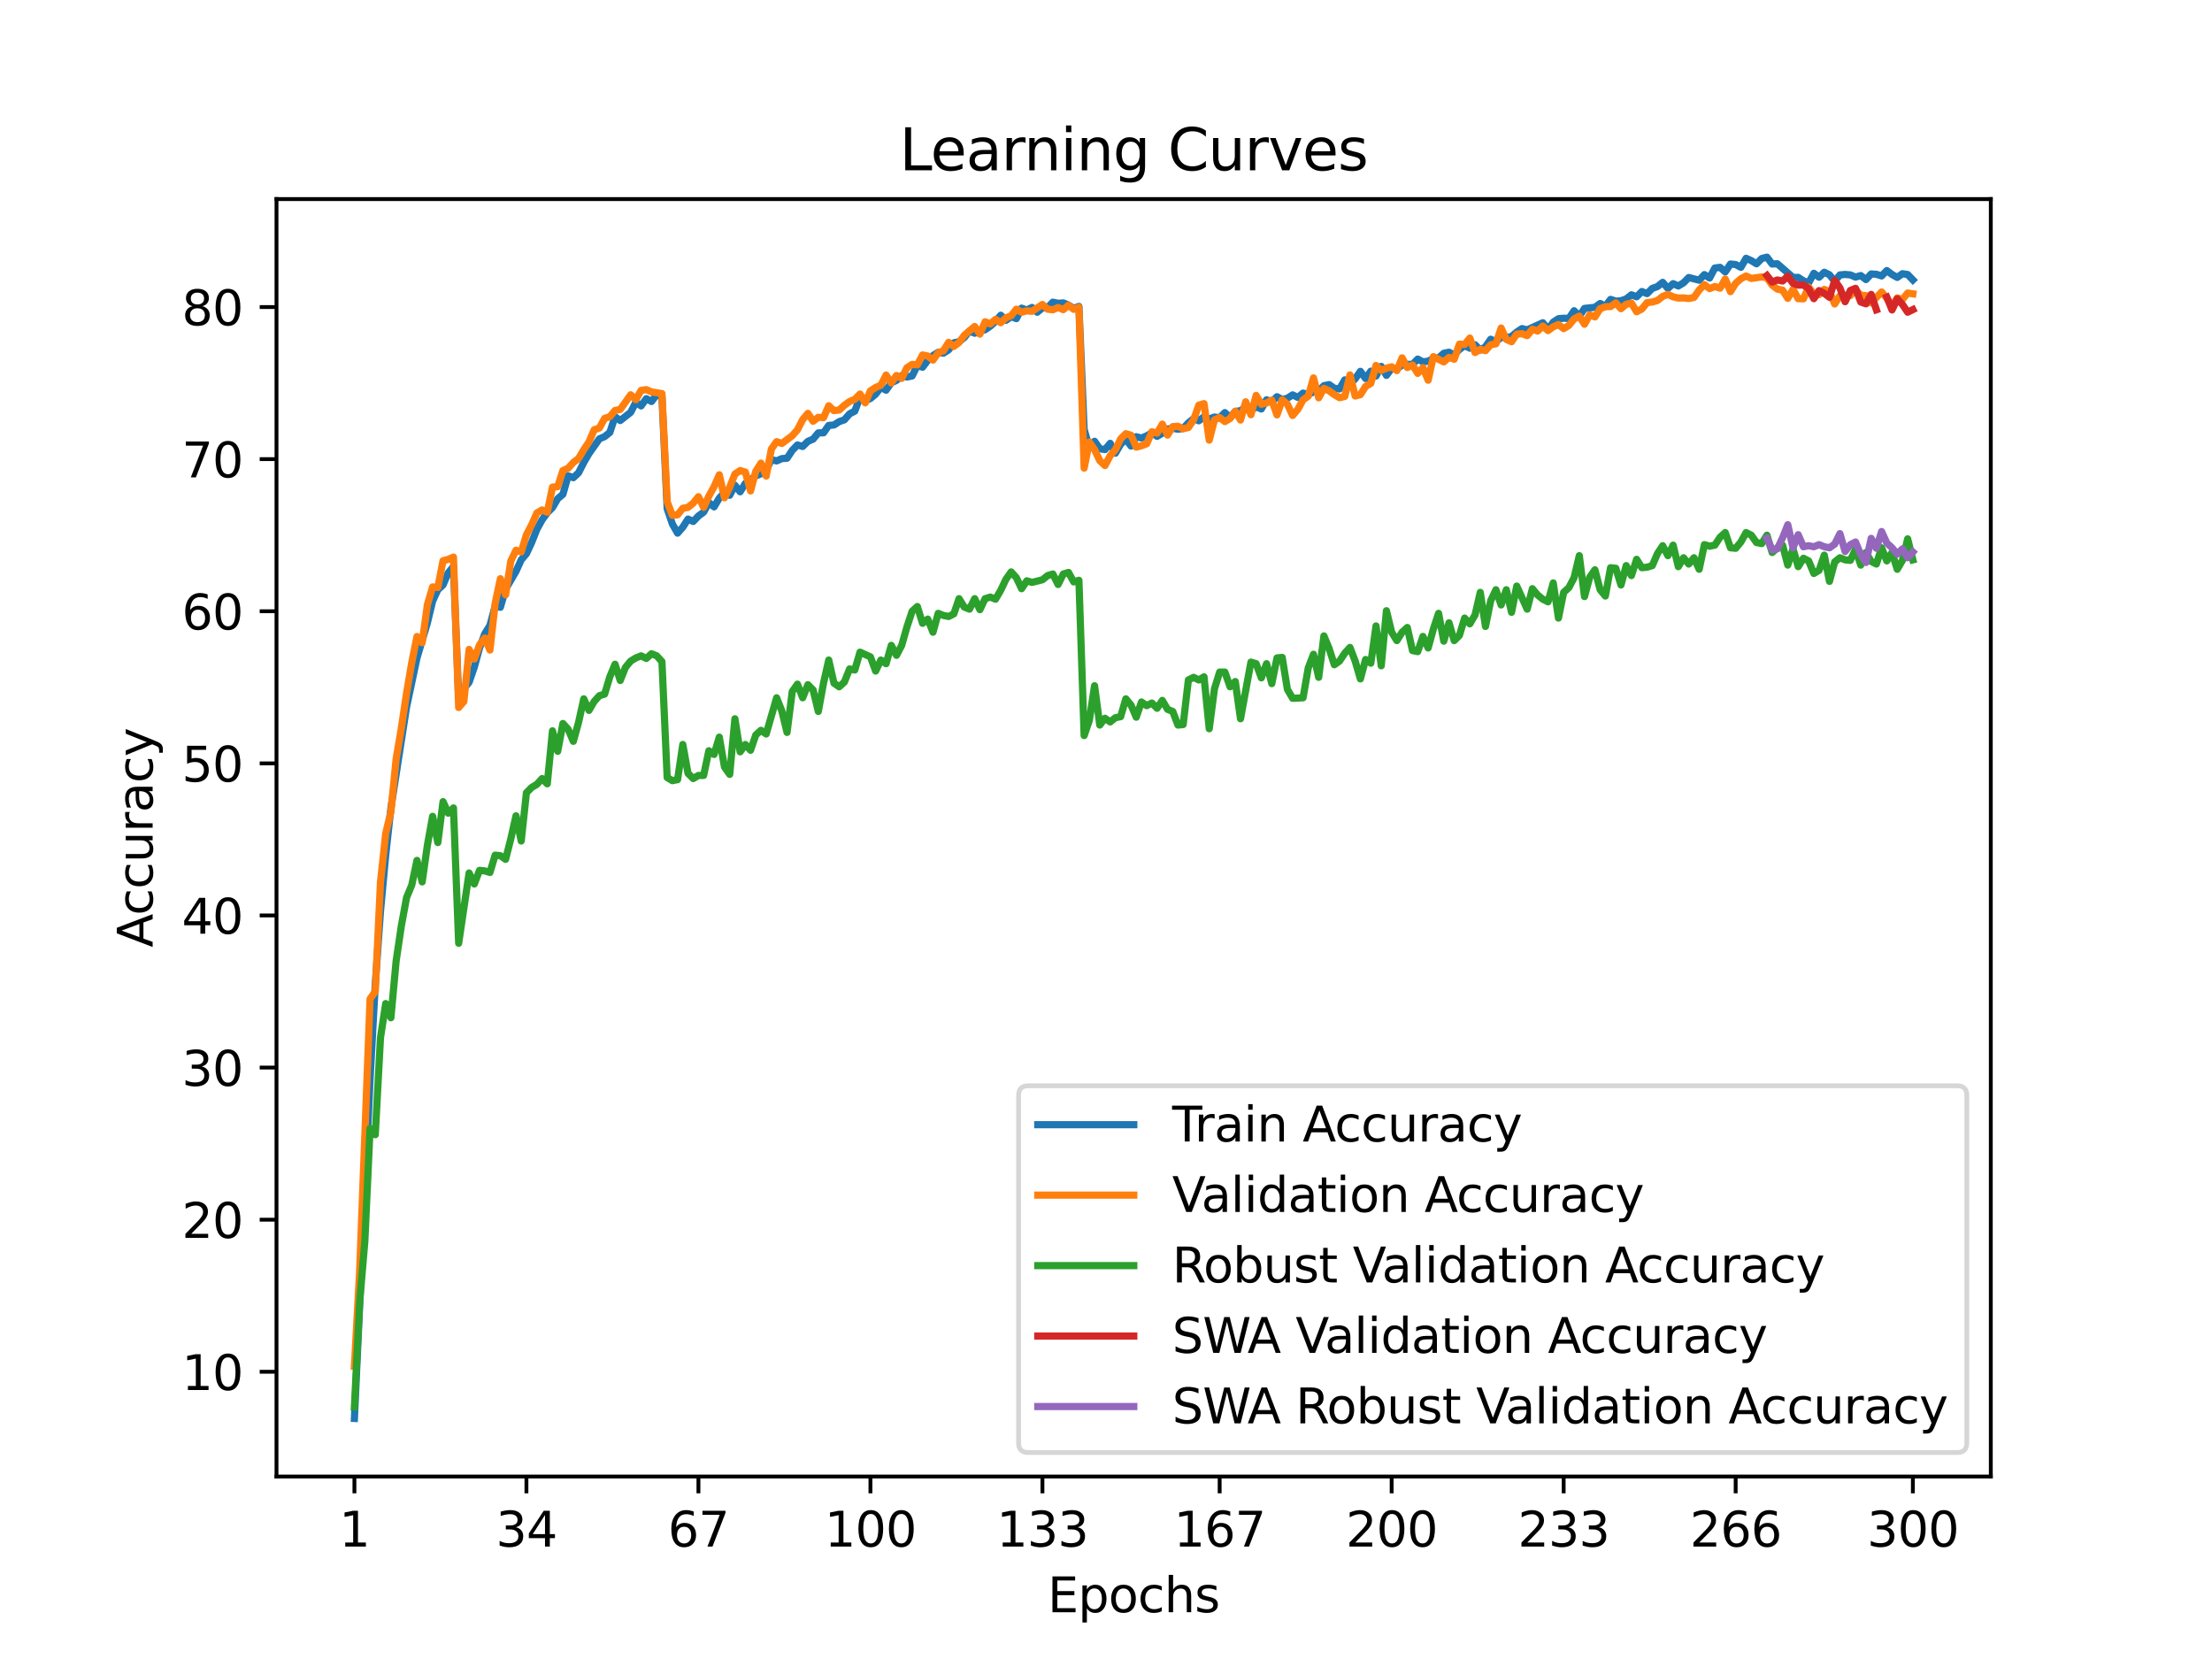 <?xml version="1.0" encoding="utf-8" standalone="no"?>
<!DOCTYPE svg PUBLIC "-//W3C//DTD SVG 1.1//EN"
  "http://www.w3.org/Graphics/SVG/1.1/DTD/svg11.dtd">
<svg xmlns:xlink="http://www.w3.org/1999/xlink" width="460.8pt" height="345.6pt" viewBox="0 0 460.8 345.6" xmlns="http://www.w3.org/2000/svg" version="1.1">
 <defs>
  <style type="text/css">*{stroke-linejoin: round; stroke-linecap: butt}</style>
 </defs>
 <g id="figure_1">
  <g id="patch_1">
   <path d="M 0 345.6 
L 460.8 345.6 
L 460.8 0 
L 0 0 
z
" style="fill: #ffffff"/>
  </g>
  <g id="axes_1">
   <g id="patch_2">
    <path d="M 57.6 307.584 
L 414.72 307.584 
L 414.72 41.472 
L 57.6 41.472 
z
" style="fill: #ffffff"/>
   </g>
   <g id="matplotlib.axis_1">
    <g id="xtick_1">
     <g id="line2d_1">
      <defs>
       <path id="m96195d4d89" d="M 0 0 
L 0 3.5 
" style="stroke: #000000; stroke-width: 0.8"/>
      </defs>
      <g>
       <use xlink:href="#m96195d4d89" x="73.833" y="307.584" style="stroke: #000000; stroke-width: 0.8"/>
      </g>
     </g>
     <g id="text_1">
      <!-- 1 -->
      <g transform="translate(70.651 322.182) scale(0.1 -0.1)">
       <defs>
        <path id="DejaVuSans-31" d="M 794 531 
L 1825 531 
L 1825 4091 
L 703 3866 
L 703 4441 
L 1819 4666 
L 2450 4666 
L 2450 531 
L 3481 531 
L 3481 0 
L 794 0 
L 794 531 
z
" transform="scale(0.016)"/>
       </defs>
       <use xlink:href="#DejaVuSans-31"/>
      </g>
     </g>
    </g>
    <g id="xtick_2">
     <g id="line2d_2">
      <g>
       <use xlink:href="#m96195d4d89" x="109.664" y="307.584" style="stroke: #000000; stroke-width: 0.8"/>
      </g>
     </g>
     <g id="text_2">
      <!-- 34 -->
      <g transform="translate(103.302 322.182) scale(0.1 -0.1)">
       <defs>
        <path id="DejaVuSans-33" d="M 2597 2516 
Q 3050 2419 3304 2112 
Q 3559 1806 3559 1356 
Q 3559 666 3084 287 
Q 2609 -91 1734 -91 
Q 1441 -91 1130 -33 
Q 819 25 488 141 
L 488 750 
Q 750 597 1062 519 
Q 1375 441 1716 441 
Q 2309 441 2620 675 
Q 2931 909 2931 1356 
Q 2931 1769 2642 2001 
Q 2353 2234 1838 2234 
L 1294 2234 
L 1294 2753 
L 1863 2753 
Q 2328 2753 2575 2939 
Q 2822 3125 2822 3475 
Q 2822 3834 2567 4026 
Q 2313 4219 1838 4219 
Q 1578 4219 1281 4162 
Q 984 4106 628 3988 
L 628 4550 
Q 988 4650 1302 4700 
Q 1616 4750 1894 4750 
Q 2613 4750 3031 4423 
Q 3450 4097 3450 3541 
Q 3450 3153 3228 2886 
Q 3006 2619 2597 2516 
z
" transform="scale(0.016)"/>
        <path id="DejaVuSans-34" d="M 2419 4116 
L 825 1625 
L 2419 1625 
L 2419 4116 
z
M 2253 4666 
L 3047 4666 
L 3047 1625 
L 3713 1625 
L 3713 1100 
L 3047 1100 
L 3047 0 
L 2419 0 
L 2419 1100 
L 313 1100 
L 313 1709 
L 2253 4666 
z
" transform="scale(0.016)"/>
       </defs>
       <use xlink:href="#DejaVuSans-33"/>
       <use xlink:href="#DejaVuSans-34" x="63.623"/>
      </g>
     </g>
    </g>
    <g id="xtick_3">
     <g id="line2d_3">
      <g>
       <use xlink:href="#m96195d4d89" x="145.496" y="307.584" style="stroke: #000000; stroke-width: 0.8"/>
      </g>
     </g>
     <g id="text_3">
      <!-- 67 -->
      <g transform="translate(139.133 322.182) scale(0.1 -0.1)">
       <defs>
        <path id="DejaVuSans-36" d="M 2113 2584 
Q 1688 2584 1439 2293 
Q 1191 2003 1191 1497 
Q 1191 994 1439 701 
Q 1688 409 2113 409 
Q 2538 409 2786 701 
Q 3034 994 3034 1497 
Q 3034 2003 2786 2293 
Q 2538 2584 2113 2584 
z
M 3366 4563 
L 3366 3988 
Q 3128 4100 2886 4159 
Q 2644 4219 2406 4219 
Q 1781 4219 1451 3797 
Q 1122 3375 1075 2522 
Q 1259 2794 1537 2939 
Q 1816 3084 2150 3084 
Q 2853 3084 3261 2657 
Q 3669 2231 3669 1497 
Q 3669 778 3244 343 
Q 2819 -91 2113 -91 
Q 1303 -91 875 529 
Q 447 1150 447 2328 
Q 447 3434 972 4092 
Q 1497 4750 2381 4750 
Q 2619 4750 2861 4703 
Q 3103 4656 3366 4563 
z
" transform="scale(0.016)"/>
        <path id="DejaVuSans-37" d="M 525 4666 
L 3525 4666 
L 3525 4397 
L 1831 0 
L 1172 0 
L 2766 4134 
L 525 4134 
L 525 4666 
z
" transform="scale(0.016)"/>
       </defs>
       <use xlink:href="#DejaVuSans-36"/>
       <use xlink:href="#DejaVuSans-37" x="63.623"/>
      </g>
     </g>
    </g>
    <g id="xtick_4">
     <g id="line2d_4">
      <g>
       <use xlink:href="#m96195d4d89" x="181.327" y="307.584" style="stroke: #000000; stroke-width: 0.8"/>
      </g>
     </g>
     <g id="text_4">
      <!-- 100 -->
      <g transform="translate(171.783 322.182) scale(0.1 -0.1)">
       <defs>
        <path id="DejaVuSans-30" d="M 2034 4250 
Q 1547 4250 1301 3770 
Q 1056 3291 1056 2328 
Q 1056 1369 1301 889 
Q 1547 409 2034 409 
Q 2525 409 2770 889 
Q 3016 1369 3016 2328 
Q 3016 3291 2770 3770 
Q 2525 4250 2034 4250 
z
M 2034 4750 
Q 2819 4750 3233 4129 
Q 3647 3509 3647 2328 
Q 3647 1150 3233 529 
Q 2819 -91 2034 -91 
Q 1250 -91 836 529 
Q 422 1150 422 2328 
Q 422 3509 836 4129 
Q 1250 4750 2034 4750 
z
" transform="scale(0.016)"/>
       </defs>
       <use xlink:href="#DejaVuSans-31"/>
       <use xlink:href="#DejaVuSans-30" x="63.623"/>
       <use xlink:href="#DejaVuSans-30" x="127.246"/>
      </g>
     </g>
    </g>
    <g id="xtick_5">
     <g id="line2d_5">
      <g>
       <use xlink:href="#m96195d4d89" x="217.158" y="307.584" style="stroke: #000000; stroke-width: 0.8"/>
      </g>
     </g>
     <g id="text_5">
      <!-- 133 -->
      <g transform="translate(207.615 322.182) scale(0.1 -0.1)">
       <use xlink:href="#DejaVuSans-31"/>
       <use xlink:href="#DejaVuSans-33" x="63.623"/>
       <use xlink:href="#DejaVuSans-33" x="127.246"/>
      </g>
     </g>
    </g>
    <g id="xtick_6">
     <g id="line2d_6">
      <g>
       <use xlink:href="#m96195d4d89" x="254.076" y="307.584" style="stroke: #000000; stroke-width: 0.8"/>
      </g>
     </g>
     <g id="text_6">
      <!-- 167 -->
      <g transform="translate(244.532 322.182) scale(0.1 -0.1)">
       <use xlink:href="#DejaVuSans-31"/>
       <use xlink:href="#DejaVuSans-36" x="63.623"/>
       <use xlink:href="#DejaVuSans-37" x="127.246"/>
      </g>
     </g>
    </g>
    <g id="xtick_7">
     <g id="line2d_7">
      <g>
       <use xlink:href="#m96195d4d89" x="289.907" y="307.584" style="stroke: #000000; stroke-width: 0.8"/>
      </g>
     </g>
     <g id="text_7">
      <!-- 200 -->
      <g transform="translate(280.363 322.182) scale(0.1 -0.1)">
       <defs>
        <path id="DejaVuSans-32" d="M 1228 531 
L 3431 531 
L 3431 0 
L 469 0 
L 469 531 
Q 828 903 1448 1529 
Q 2069 2156 2228 2338 
Q 2531 2678 2651 2914 
Q 2772 3150 2772 3378 
Q 2772 3750 2511 3984 
Q 2250 4219 1831 4219 
Q 1534 4219 1204 4116 
Q 875 4013 500 3803 
L 500 4441 
Q 881 4594 1212 4672 
Q 1544 4750 1819 4750 
Q 2544 4750 2975 4387 
Q 3406 4025 3406 3419 
Q 3406 3131 3298 2873 
Q 3191 2616 2906 2266 
Q 2828 2175 2409 1742 
Q 1991 1309 1228 531 
z
" transform="scale(0.016)"/>
       </defs>
       <use xlink:href="#DejaVuSans-32"/>
       <use xlink:href="#DejaVuSans-30" x="63.623"/>
       <use xlink:href="#DejaVuSans-30" x="127.246"/>
      </g>
     </g>
    </g>
    <g id="xtick_8">
     <g id="line2d_8">
      <g>
       <use xlink:href="#m96195d4d89" x="325.739" y="307.584" style="stroke: #000000; stroke-width: 0.8"/>
      </g>
     </g>
     <g id="text_8">
      <!-- 233 -->
      <g transform="translate(316.195 322.182) scale(0.1 -0.1)">
       <use xlink:href="#DejaVuSans-32"/>
       <use xlink:href="#DejaVuSans-33" x="63.623"/>
       <use xlink:href="#DejaVuSans-33" x="127.246"/>
      </g>
     </g>
    </g>
    <g id="xtick_9">
     <g id="line2d_9">
      <g>
       <use xlink:href="#m96195d4d89" x="361.57" y="307.584" style="stroke: #000000; stroke-width: 0.8"/>
      </g>
     </g>
     <g id="text_9">
      <!-- 266 -->
      <g transform="translate(352.026 322.182) scale(0.1 -0.1)">
       <use xlink:href="#DejaVuSans-32"/>
       <use xlink:href="#DejaVuSans-36" x="63.623"/>
       <use xlink:href="#DejaVuSans-36" x="127.246"/>
      </g>
     </g>
    </g>
    <g id="xtick_10">
     <g id="line2d_10">
      <g>
       <use xlink:href="#m96195d4d89" x="398.487" y="307.584" style="stroke: #000000; stroke-width: 0.8"/>
      </g>
     </g>
     <g id="text_10">
      <!-- 300 -->
      <g transform="translate(388.944 322.182) scale(0.1 -0.1)">
       <use xlink:href="#DejaVuSans-33"/>
       <use xlink:href="#DejaVuSans-30" x="63.623"/>
       <use xlink:href="#DejaVuSans-30" x="127.246"/>
      </g>
     </g>
    </g>
    <g id="text_11">
     <!-- Epochs -->
     <g transform="translate(218.244 335.861) scale(0.1 -0.1)">
      <defs>
       <path id="DejaVuSans-45" d="M 628 4666 
L 3578 4666 
L 3578 4134 
L 1259 4134 
L 1259 2753 
L 3481 2753 
L 3481 2222 
L 1259 2222 
L 1259 531 
L 3634 531 
L 3634 0 
L 628 0 
L 628 4666 
z
" transform="scale(0.016)"/>
       <path id="DejaVuSans-70" d="M 1159 525 
L 1159 -1331 
L 581 -1331 
L 581 3500 
L 1159 3500 
L 1159 2969 
Q 1341 3281 1617 3432 
Q 1894 3584 2278 3584 
Q 2916 3584 3314 3078 
Q 3713 2572 3713 1747 
Q 3713 922 3314 415 
Q 2916 -91 2278 -91 
Q 1894 -91 1617 61 
Q 1341 213 1159 525 
z
M 3116 1747 
Q 3116 2381 2855 2742 
Q 2594 3103 2138 3103 
Q 1681 3103 1420 2742 
Q 1159 2381 1159 1747 
Q 1159 1113 1420 752 
Q 1681 391 2138 391 
Q 2594 391 2855 752 
Q 3116 1113 3116 1747 
z
" transform="scale(0.016)"/>
       <path id="DejaVuSans-6f" d="M 1959 3097 
Q 1497 3097 1228 2736 
Q 959 2375 959 1747 
Q 959 1119 1226 758 
Q 1494 397 1959 397 
Q 2419 397 2687 759 
Q 2956 1122 2956 1747 
Q 2956 2369 2687 2733 
Q 2419 3097 1959 3097 
z
M 1959 3584 
Q 2709 3584 3137 3096 
Q 3566 2609 3566 1747 
Q 3566 888 3137 398 
Q 2709 -91 1959 -91 
Q 1206 -91 779 398 
Q 353 888 353 1747 
Q 353 2609 779 3096 
Q 1206 3584 1959 3584 
z
" transform="scale(0.016)"/>
       <path id="DejaVuSans-63" d="M 3122 3366 
L 3122 2828 
Q 2878 2963 2633 3030 
Q 2388 3097 2138 3097 
Q 1578 3097 1268 2742 
Q 959 2388 959 1747 
Q 959 1106 1268 751 
Q 1578 397 2138 397 
Q 2388 397 2633 464 
Q 2878 531 3122 666 
L 3122 134 
Q 2881 22 2623 -34 
Q 2366 -91 2075 -91 
Q 1284 -91 818 406 
Q 353 903 353 1747 
Q 353 2603 823 3093 
Q 1294 3584 2113 3584 
Q 2378 3584 2631 3529 
Q 2884 3475 3122 3366 
z
" transform="scale(0.016)"/>
       <path id="DejaVuSans-68" d="M 3513 2113 
L 3513 0 
L 2938 0 
L 2938 2094 
Q 2938 2591 2744 2837 
Q 2550 3084 2163 3084 
Q 1697 3084 1428 2787 
Q 1159 2491 1159 1978 
L 1159 0 
L 581 0 
L 581 4863 
L 1159 4863 
L 1159 2956 
Q 1366 3272 1645 3428 
Q 1925 3584 2291 3584 
Q 2894 3584 3203 3211 
Q 3513 2838 3513 2113 
z
" transform="scale(0.016)"/>
       <path id="DejaVuSans-73" d="M 2834 3397 
L 2834 2853 
Q 2591 2978 2328 3040 
Q 2066 3103 1784 3103 
Q 1356 3103 1142 2972 
Q 928 2841 928 2578 
Q 928 2378 1081 2264 
Q 1234 2150 1697 2047 
L 1894 2003 
Q 2506 1872 2764 1633 
Q 3022 1394 3022 966 
Q 3022 478 2636 193 
Q 2250 -91 1575 -91 
Q 1294 -91 989 -36 
Q 684 19 347 128 
L 347 722 
Q 666 556 975 473 
Q 1284 391 1588 391 
Q 1994 391 2212 530 
Q 2431 669 2431 922 
Q 2431 1156 2273 1281 
Q 2116 1406 1581 1522 
L 1381 1569 
Q 847 1681 609 1914 
Q 372 2147 372 2553 
Q 372 3047 722 3315 
Q 1072 3584 1716 3584 
Q 2034 3584 2315 3537 
Q 2597 3491 2834 3397 
z
" transform="scale(0.016)"/>
      </defs>
      <use xlink:href="#DejaVuSans-45"/>
      <use xlink:href="#DejaVuSans-70" x="63.184"/>
      <use xlink:href="#DejaVuSans-6f" x="126.66"/>
      <use xlink:href="#DejaVuSans-63" x="187.842"/>
      <use xlink:href="#DejaVuSans-68" x="242.822"/>
      <use xlink:href="#DejaVuSans-73" x="306.201"/>
     </g>
    </g>
   </g>
   <g id="matplotlib.axis_2">
    <g id="ytick_1">
     <g id="line2d_11">
      <defs>
       <path id="mc67cdd3fec" d="M 0 0 
L -3.5 0 
" style="stroke: #000000; stroke-width: 0.8"/>
      </defs>
      <g>
       <use xlink:href="#mc67cdd3fec" x="57.6" y="285.768" style="stroke: #000000; stroke-width: 0.8"/>
      </g>
     </g>
     <g id="text_12">
      <!-- 10 -->
      <g transform="translate(37.875 289.567) scale(0.1 -0.1)">
       <use xlink:href="#DejaVuSans-31"/>
       <use xlink:href="#DejaVuSans-30" x="63.623"/>
      </g>
     </g>
    </g>
    <g id="ytick_2">
     <g id="line2d_12">
      <g>
       <use xlink:href="#mc67cdd3fec" x="57.6" y="254.081" style="stroke: #000000; stroke-width: 0.8"/>
      </g>
     </g>
     <g id="text_13">
      <!-- 20 -->
      <g transform="translate(37.875 257.881) scale(0.1 -0.1)">
       <use xlink:href="#DejaVuSans-32"/>
       <use xlink:href="#DejaVuSans-30" x="63.623"/>
      </g>
     </g>
    </g>
    <g id="ytick_3">
     <g id="line2d_13">
      <g>
       <use xlink:href="#mc67cdd3fec" x="57.6" y="222.395" style="stroke: #000000; stroke-width: 0.8"/>
      </g>
     </g>
     <g id="text_14">
      <!-- 30 -->
      <g transform="translate(37.875 226.194) scale(0.1 -0.1)">
       <use xlink:href="#DejaVuSans-33"/>
       <use xlink:href="#DejaVuSans-30" x="63.623"/>
      </g>
     </g>
    </g>
    <g id="ytick_4">
     <g id="line2d_14">
      <g>
       <use xlink:href="#mc67cdd3fec" x="57.6" y="190.708" style="stroke: #000000; stroke-width: 0.8"/>
      </g>
     </g>
     <g id="text_15">
      <!-- 40 -->
      <g transform="translate(37.875 194.507) scale(0.1 -0.1)">
       <use xlink:href="#DejaVuSans-34"/>
       <use xlink:href="#DejaVuSans-30" x="63.623"/>
      </g>
     </g>
    </g>
    <g id="ytick_5">
     <g id="line2d_15">
      <g>
       <use xlink:href="#mc67cdd3fec" x="57.6" y="159.021" style="stroke: #000000; stroke-width: 0.8"/>
      </g>
     </g>
     <g id="text_16">
      <!-- 50 -->
      <g transform="translate(37.875 162.821) scale(0.1 -0.1)">
       <defs>
        <path id="DejaVuSans-35" d="M 691 4666 
L 3169 4666 
L 3169 4134 
L 1269 4134 
L 1269 2991 
Q 1406 3038 1543 3061 
Q 1681 3084 1819 3084 
Q 2600 3084 3056 2656 
Q 3513 2228 3513 1497 
Q 3513 744 3044 326 
Q 2575 -91 1722 -91 
Q 1428 -91 1123 -41 
Q 819 9 494 109 
L 494 744 
Q 775 591 1075 516 
Q 1375 441 1709 441 
Q 2250 441 2565 725 
Q 2881 1009 2881 1497 
Q 2881 1984 2565 2268 
Q 2250 2553 1709 2553 
Q 1456 2553 1204 2497 
Q 953 2441 691 2322 
L 691 4666 
z
" transform="scale(0.016)"/>
       </defs>
       <use xlink:href="#DejaVuSans-35"/>
       <use xlink:href="#DejaVuSans-30" x="63.623"/>
      </g>
     </g>
    </g>
    <g id="ytick_6">
     <g id="line2d_16">
      <g>
       <use xlink:href="#mc67cdd3fec" x="57.6" y="127.335" style="stroke: #000000; stroke-width: 0.8"/>
      </g>
     </g>
     <g id="text_17">
      <!-- 60 -->
      <g transform="translate(37.875 131.134) scale(0.1 -0.1)">
       <use xlink:href="#DejaVuSans-36"/>
       <use xlink:href="#DejaVuSans-30" x="63.623"/>
      </g>
     </g>
    </g>
    <g id="ytick_7">
     <g id="line2d_17">
      <g>
       <use xlink:href="#mc67cdd3fec" x="57.6" y="95.648" style="stroke: #000000; stroke-width: 0.8"/>
      </g>
     </g>
     <g id="text_18">
      <!-- 70 -->
      <g transform="translate(37.875 99.447) scale(0.1 -0.1)">
       <use xlink:href="#DejaVuSans-37"/>
       <use xlink:href="#DejaVuSans-30" x="63.623"/>
      </g>
     </g>
    </g>
    <g id="ytick_8">
     <g id="line2d_18">
      <g>
       <use xlink:href="#mc67cdd3fec" x="57.6" y="63.961" style="stroke: #000000; stroke-width: 0.8"/>
      </g>
     </g>
     <g id="text_19">
      <!-- 80 -->
      <g transform="translate(37.875 67.76) scale(0.1 -0.1)">
       <defs>
        <path id="DejaVuSans-38" d="M 2034 2216 
Q 1584 2216 1326 1975 
Q 1069 1734 1069 1313 
Q 1069 891 1326 650 
Q 1584 409 2034 409 
Q 2484 409 2743 651 
Q 3003 894 3003 1313 
Q 3003 1734 2745 1975 
Q 2488 2216 2034 2216 
z
M 1403 2484 
Q 997 2584 770 2862 
Q 544 3141 544 3541 
Q 544 4100 942 4425 
Q 1341 4750 2034 4750 
Q 2731 4750 3128 4425 
Q 3525 4100 3525 3541 
Q 3525 3141 3298 2862 
Q 3072 2584 2669 2484 
Q 3125 2378 3379 2068 
Q 3634 1759 3634 1313 
Q 3634 634 3220 271 
Q 2806 -91 2034 -91 
Q 1263 -91 848 271 
Q 434 634 434 1313 
Q 434 1759 690 2068 
Q 947 2378 1403 2484 
z
M 1172 3481 
Q 1172 3119 1398 2916 
Q 1625 2713 2034 2713 
Q 2441 2713 2670 2916 
Q 2900 3119 2900 3481 
Q 2900 3844 2670 4047 
Q 2441 4250 2034 4250 
Q 1625 4250 1398 4047 
Q 1172 3844 1172 3481 
z
" transform="scale(0.016)"/>
       </defs>
       <use xlink:href="#DejaVuSans-38"/>
       <use xlink:href="#DejaVuSans-30" x="63.623"/>
      </g>
     </g>
    </g>
    <g id="text_20">
     <!-- Accuracy -->
     <g transform="translate(31.795 197.356) rotate(-90) scale(0.1 -0.1)">
      <defs>
       <path id="DejaVuSans-41" d="M 2188 4044 
L 1331 1722 
L 3047 1722 
L 2188 4044 
z
M 1831 4666 
L 2547 4666 
L 4325 0 
L 3669 0 
L 3244 1197 
L 1141 1197 
L 716 0 
L 50 0 
L 1831 4666 
z
" transform="scale(0.016)"/>
       <path id="DejaVuSans-75" d="M 544 1381 
L 544 3500 
L 1119 3500 
L 1119 1403 
Q 1119 906 1312 657 
Q 1506 409 1894 409 
Q 2359 409 2629 706 
Q 2900 1003 2900 1516 
L 2900 3500 
L 3475 3500 
L 3475 0 
L 2900 0 
L 2900 538 
Q 2691 219 2414 64 
Q 2138 -91 1772 -91 
Q 1169 -91 856 284 
Q 544 659 544 1381 
z
M 1991 3584 
L 1991 3584 
z
" transform="scale(0.016)"/>
       <path id="DejaVuSans-72" d="M 2631 2963 
Q 2534 3019 2420 3045 
Q 2306 3072 2169 3072 
Q 1681 3072 1420 2755 
Q 1159 2438 1159 1844 
L 1159 0 
L 581 0 
L 581 3500 
L 1159 3500 
L 1159 2956 
Q 1341 3275 1631 3429 
Q 1922 3584 2338 3584 
Q 2397 3584 2469 3576 
Q 2541 3569 2628 3553 
L 2631 2963 
z
" transform="scale(0.016)"/>
       <path id="DejaVuSans-61" d="M 2194 1759 
Q 1497 1759 1228 1600 
Q 959 1441 959 1056 
Q 959 750 1161 570 
Q 1363 391 1709 391 
Q 2188 391 2477 730 
Q 2766 1069 2766 1631 
L 2766 1759 
L 2194 1759 
z
M 3341 1997 
L 3341 0 
L 2766 0 
L 2766 531 
Q 2569 213 2275 61 
Q 1981 -91 1556 -91 
Q 1019 -91 701 211 
Q 384 513 384 1019 
Q 384 1609 779 1909 
Q 1175 2209 1959 2209 
L 2766 2209 
L 2766 2266 
Q 2766 2663 2505 2880 
Q 2244 3097 1772 3097 
Q 1472 3097 1187 3025 
Q 903 2953 641 2809 
L 641 3341 
Q 956 3463 1253 3523 
Q 1550 3584 1831 3584 
Q 2591 3584 2966 3190 
Q 3341 2797 3341 1997 
z
" transform="scale(0.016)"/>
       <path id="DejaVuSans-79" d="M 2059 -325 
Q 1816 -950 1584 -1140 
Q 1353 -1331 966 -1331 
L 506 -1331 
L 506 -850 
L 844 -850 
Q 1081 -850 1212 -737 
Q 1344 -625 1503 -206 
L 1606 56 
L 191 3500 
L 800 3500 
L 1894 763 
L 2988 3500 
L 3597 3500 
L 2059 -325 
z
" transform="scale(0.016)"/>
      </defs>
      <use xlink:href="#DejaVuSans-41"/>
      <use xlink:href="#DejaVuSans-63" x="66.658"/>
      <use xlink:href="#DejaVuSans-63" x="121.639"/>
      <use xlink:href="#DejaVuSans-75" x="176.619"/>
      <use xlink:href="#DejaVuSans-72" x="239.998"/>
      <use xlink:href="#DejaVuSans-61" x="281.111"/>
      <use xlink:href="#DejaVuSans-63" x="342.391"/>
      <use xlink:href="#DejaVuSans-79" x="397.371"/>
     </g>
    </g>
   </g>
   <g id="line2d_19">
    <path d="M 73.833 295.488 
L 77.09 224.779 
L 78.176 205.07 
L 79.262 189.845 
L 80.348 178.16 
L 81.433 168.337 
L 84.691 147.297 
L 86.862 137.078 
L 89.034 129.743 
L 90.12 125.227 
L 91.206 122.859 
L 92.291 121.853 
L 93.377 119.326 
L 94.463 118.011 
L 95.549 145.618 
L 96.635 143.463 
L 97.72 142.132 
L 98.806 138.964 
L 99.892 135.003 
L 100.978 132.048 
L 102.064 130.289 
L 103.149 126.257 
L 104.235 126.511 
L 105.321 122.74 
L 107.493 119.017 
L 108.578 116.617 
L 109.664 115.349 
L 110.75 113.012 
L 111.836 110.279 
L 112.922 108.299 
L 114.007 106.817 
L 115.093 105.74 
L 116.179 103.886 
L 117.265 102.975 
L 118.351 99.118 
L 119.436 99.514 
L 120.522 98.492 
L 121.608 96.345 
L 122.694 94.483 
L 124.865 91.418 
L 125.951 90.958 
L 127.037 90.087 
L 128.123 86.807 
L 129.209 87.607 
L 131.38 85.896 
L 132.466 83.781 
L 133.552 84.558 
L 134.638 83.052 
L 135.723 83.639 
L 136.809 82.229 
L 137.895 82.625 
L 138.981 105.97 
L 140.067 109.154 
L 141.152 111.064 
L 142.238 109.828 
L 143.324 108.132 
L 144.41 108.632 
L 145.496 107.491 
L 146.581 106.691 
L 147.667 104.687 
L 148.753 105.59 
L 149.839 103.768 
L 150.925 102.595 
L 152.01 103.174 
L 153.096 101.09 
L 154.182 102.445 
L 155.268 100.702 
L 157.439 99.133 
L 158.525 98.698 
L 159.611 97.953 
L 160.697 95.735 
L 161.783 96.02 
L 162.868 95.537 
L 163.954 95.458 
L 165.04 93.818 
L 166.126 92.693 
L 167.212 93.01 
L 168.297 91.941 
L 169.383 91.481 
L 170.469 90.174 
L 171.555 90.166 
L 172.641 88.621 
L 173.726 88.534 
L 174.812 87.837 
L 175.898 87.457 
L 176.984 86.213 
L 178.07 85.651 
L 179.155 82.744 
L 180.241 83.504 
L 181.327 83.013 
L 182.413 82.11 
L 183.499 80.684 
L 184.584 81.286 
L 185.67 79.725 
L 186.756 79.242 
L 187.842 78.252 
L 188.928 78.545 
L 190.013 78.323 
L 191.099 76.129 
L 192.185 76.501 
L 193.271 75.067 
L 194.357 74.069 
L 195.442 73.396 
L 196.528 73.57 
L 197.614 72.881 
L 198.7 71.416 
L 199.786 71.178 
L 200.871 70.314 
L 201.957 68.96 
L 203.043 69.419 
L 204.129 68.976 
L 205.215 68.69 
L 206.3 67.938 
L 207.386 66.948 
L 208.472 65.672 
L 209.558 66.726 
L 210.644 65.965 
L 211.729 66.377 
L 212.815 64.191 
L 213.901 64.587 
L 214.987 64.048 
L 216.073 65.047 
L 217.158 64.143 
L 218.244 64.064 
L 219.33 62.947 
L 220.416 63.185 
L 221.502 63.098 
L 222.587 63.549 
L 223.673 64.254 
L 224.759 63.827 
L 225.845 89.461 
L 226.931 93.264 
L 228.016 91.925 
L 229.102 93.477 
L 230.188 93.652 
L 231.274 92.353 
L 232.36 94.412 
L 233.445 92.543 
L 234.531 91.473 
L 235.617 92.923 
L 236.703 90.974 
L 237.789 91.251 
L 238.875 90.808 
L 239.96 90.15 
L 241.046 90.895 
L 242.132 90.261 
L 243.218 89.382 
L 244.304 89.216 
L 245.389 89.414 
L 246.475 89.255 
L 247.561 88.099 
L 248.647 87.211 
L 249.733 87.655 
L 250.818 86.815 
L 251.904 87.275 
L 252.99 86.879 
L 254.076 87.029 
L 255.162 85.952 
L 256.247 86.997 
L 257.333 85.698 
L 258.419 85.564 
L 259.505 84.756 
L 260.591 85.516 
L 261.676 84.74 
L 262.762 85.199 
L 263.848 83.282 
L 264.934 83.694 
L 266.02 82.641 
L 267.105 83.235 
L 268.191 82.957 
L 269.277 82.26 
L 270.363 82.791 
L 271.449 81.888 
L 272.534 82.157 
L 273.62 81.65 
L 274.706 81.46 
L 275.792 80.351 
L 276.878 80.121 
L 277.963 80.882 
L 279.049 81.025 
L 280.135 79.139 
L 281.221 79.971 
L 282.307 78.925 
L 283.392 77.357 
L 284.478 78.854 
L 285.564 77.325 
L 286.65 78.339 
L 287.736 76.327 
L 288.821 78.196 
L 289.907 76.747 
L 290.993 76.85 
L 292.079 76.042 
L 293.165 75.891 
L 294.25 75.907 
L 295.336 74.806 
L 296.422 75.384 
L 297.508 75.242 
L 298.594 74.655 
L 299.679 74.568 
L 300.765 73.594 
L 301.851 73.372 
L 302.937 73.927 
L 304.023 72.794 
L 305.108 72.01 
L 306.194 72.532 
L 307.28 71.82 
L 308.366 72.913 
L 309.452 72.239 
L 310.537 70.671 
L 311.623 71.178 
L 312.709 70.275 
L 313.795 70.33 
L 314.881 70.093 
L 315.966 69.174 
L 317.052 68.453 
L 318.138 68.714 
L 321.395 67.233 
L 322.481 68.587 
L 323.567 67.114 
L 324.653 66.393 
L 325.739 66.29 
L 326.824 66.338 
L 327.91 64.73 
L 328.996 65.894 
L 330.082 64.246 
L 332.253 64.017 
L 333.339 63.225 
L 334.425 63.779 
L 335.511 62.369 
L 336.597 62.733 
L 337.682 62.646 
L 338.768 62.274 
L 339.854 61.41 
L 340.94 61.822 
L 342.026 60.729 
L 343.111 61.165 
L 344.197 60.08 
L 345.283 59.699 
L 346.369 58.82 
L 347.455 60.088 
L 348.54 59.089 
L 349.626 59.573 
L 350.712 58.915 
L 351.798 57.814 
L 353.969 58.369 
L 355.055 57.204 
L 356.141 57.917 
L 357.227 55.834 
L 358.313 55.691 
L 359.398 56.642 
L 360.484 55.002 
L 361.57 55.105 
L 362.656 55.691 
L 363.742 53.806 
L 364.827 54.297 
L 365.913 54.954 
L 366.999 53.853 
L 368.085 53.568 
L 369.171 55.002 
L 370.256 54.946 
L 373.514 57.798 
L 374.6 57.782 
L 375.685 58.495 
L 376.771 58.931 
L 377.857 56.935 
L 378.943 57.751 
L 380.029 56.713 
L 381.114 57.244 
L 382.2 58.59 
L 383.286 57.275 
L 384.372 57.172 
L 385.458 57.267 
L 386.543 57.727 
L 387.629 57.402 
L 388.715 58.242 
L 389.801 57.069 
L 390.887 57.141 
L 391.972 57.481 
L 393.058 56.364 
L 394.144 57.18 
L 395.23 57.79 
L 396.316 57.014 
L 397.401 57.188 
L 398.487 58.313 
L 398.487 58.313 
" clip-path="url(#p7894cd79f9)" style="fill: none; stroke: #1f77b4; stroke-width: 1.5; stroke-linecap: square"/>
   </g>
   <g id="line2d_20">
    <path d="M 73.833 284.627 
L 74.919 264.823 
L 77.09 208.104 
L 78.176 206.551 
L 79.262 183.769 
L 80.348 173.629 
L 81.433 169.129 
L 82.519 158.134 
L 83.605 151.702 
L 84.691 144.414 
L 85.777 138.013 
L 86.862 132.595 
L 87.948 133.894 
L 89.034 125.972 
L 90.12 122.265 
L 91.206 122.392 
L 92.291 116.815 
L 93.377 116.529 
L 94.463 116.054 
L 95.549 147.392 
L 96.635 146.125 
L 97.72 135.288 
L 98.806 137.284 
L 99.892 134.337 
L 100.978 132.911 
L 102.064 135.415 
L 103.149 125.719 
L 104.235 120.554 
L 105.321 123.912 
L 106.407 116.878 
L 107.493 114.628 
L 108.578 114.977 
L 109.664 111.396 
L 110.75 109.337 
L 111.836 106.865 
L 112.922 106.231 
L 114.007 106.707 
L 115.093 101.478 
L 116.179 101.383 
L 117.265 98.024 
L 118.351 97.549 
L 119.436 96.345 
L 120.522 95.521 
L 121.608 93.683 
L 122.694 92.067 
L 123.78 89.532 
L 124.865 89.152 
L 125.951 87.156 
L 127.037 86.807 
L 128.123 85.508 
L 129.209 85.286 
L 131.38 82.244 
L 132.466 83.258 
L 133.552 81.326 
L 134.638 81.167 
L 135.723 81.642 
L 137.895 81.991 
L 138.981 104.52 
L 140.067 107.34 
L 141.152 107.245 
L 142.238 105.883 
L 143.324 105.693 
L 144.41 104.805 
L 145.496 103.475 
L 146.581 105.693 
L 147.667 103.348 
L 148.753 101.383 
L 149.839 98.912 
L 150.925 103.696 
L 152.01 101.51 
L 153.096 98.753 
L 154.182 98.024 
L 155.268 98.341 
L 156.354 102.27 
L 157.439 98.183 
L 158.525 96.472 
L 159.611 99.165 
L 160.697 93.525 
L 161.783 92.004 
L 162.868 92.384 
L 165.04 90.768 
L 166.126 89.532 
L 167.212 87.409 
L 168.297 86.11 
L 169.383 87.758 
L 170.469 86.934 
L 171.555 86.997 
L 172.641 84.526 
L 173.726 85.54 
L 174.812 85.413 
L 175.898 84.431 
L 176.984 83.639 
L 178.07 83.195 
L 179.155 82.086 
L 180.241 83.924 
L 181.327 81.421 
L 182.413 80.723 
L 183.499 80.248 
L 184.584 78.125 
L 185.67 79.773 
L 186.756 78.22 
L 187.842 78.822 
L 188.928 76.604 
L 190.013 75.907 
L 191.099 76.002 
L 192.185 73.943 
L 193.271 74.164 
L 194.357 75.02 
L 195.442 73.499 
L 196.528 73.087 
L 197.614 71.313 
L 198.7 72.168 
L 199.786 71.344 
L 200.871 69.855 
L 203.043 68.017 
L 204.129 69.601 
L 205.215 67.035 
L 206.3 67.478 
L 207.386 66.528 
L 208.472 67.225 
L 209.558 66.211 
L 210.644 65.767 
L 211.729 64.405 
L 212.815 65.039 
L 213.901 64.753 
L 214.987 64.848 
L 217.158 63.423 
L 218.244 64.405 
L 219.33 64.532 
L 220.416 64.056 
L 221.502 64.5 
L 222.587 63.581 
L 223.673 64.437 
L 224.759 63.993 
L 225.845 97.517 
L 226.931 92.099 
L 228.016 93.652 
L 229.102 95.965 
L 230.188 96.979 
L 231.274 94.919 
L 232.36 93.683 
L 233.445 91.434 
L 234.531 90.356 
L 235.617 90.673 
L 236.703 93.145 
L 237.789 92.86 
L 238.875 92.448 
L 239.96 89.944 
L 241.046 90.23 
L 242.132 88.36 
L 243.218 90.641 
L 244.304 88.867 
L 245.389 88.804 
L 246.475 89.311 
L 247.561 89.057 
L 248.647 87.473 
L 249.733 84.399 
L 250.818 84.082 
L 251.904 91.687 
L 252.99 87.473 
L 254.076 86.997 
L 255.162 87.821 
L 256.247 87.188 
L 257.333 85.667 
L 258.419 87.504 
L 259.505 83.702 
L 260.591 86.395 
L 261.676 82.371 
L 262.762 84.209 
L 263.848 83.956 
L 264.934 83.353 
L 266.02 86.427 
L 267.105 83.29 
L 268.191 84.209 
L 269.277 86.554 
L 270.363 85.286 
L 271.449 83.29 
L 272.534 82.53 
L 273.62 78.727 
L 274.706 82.878 
L 275.792 80.914 
L 276.878 81.421 
L 277.963 82.213 
L 279.049 82.847 
L 280.135 82.593 
L 281.221 78.094 
L 282.307 82.498 
L 283.392 82.213 
L 284.478 80.502 
L 285.564 79.868 
L 286.65 76.129 
L 287.736 77.175 
L 288.821 76.699 
L 289.907 76.414 
L 290.993 77.206 
L 292.079 74.545 
L 293.165 76.573 
L 294.25 76.034 
L 295.336 77.777 
L 296.422 76.573 
L 297.508 79.203 
L 298.594 74.291 
L 300.765 75.4 
L 301.851 74.45 
L 302.937 74.83 
L 304.023 71.693 
L 305.108 71.756 
L 306.194 70.425 
L 307.28 73.436 
L 308.366 72.77 
L 309.452 73.055 
L 310.537 71.82 
L 311.623 71.629 
L 312.709 68.334 
L 313.795 70.711 
L 314.881 71.186 
L 315.966 69.601 
L 317.052 69.506 
L 318.138 69.918 
L 319.224 68.587 
L 320.31 68.968 
L 321.395 67.922 
L 322.481 68.873 
L 323.567 68.081 
L 324.653 67.605 
L 325.739 68.461 
L 326.824 67.795 
L 327.91 66.433 
L 328.996 65.862 
L 330.082 67.542 
L 331.168 65.577 
L 332.253 66.021 
L 333.339 64.31 
L 334.425 63.898 
L 335.511 63.866 
L 336.597 63.106 
L 337.682 64.31 
L 338.768 63.391 
L 339.854 63.137 
L 340.94 64.944 
L 342.026 64.373 
L 343.111 63.042 
L 344.197 62.916 
L 345.283 62.599 
L 346.369 61.743 
L 347.455 61.331 
L 348.54 61.838 
L 349.626 62.092 
L 350.712 62.06 
L 351.798 62.187 
L 352.884 61.965 
L 353.969 60.412 
L 355.055 59.303 
L 356.141 60.127 
L 357.227 59.684 
L 358.313 60.032 
L 359.398 58.131 
L 360.484 60.761 
L 361.57 59.018 
L 362.656 58.068 
L 363.742 57.497 
L 364.827 58.004 
L 366.999 57.687 
L 368.085 57.846 
L 369.171 59.398 
L 370.256 60.222 
L 371.342 60.444 
L 372.428 62.155 
L 373.514 60.286 
L 374.6 62.218 
L 375.685 62.25 
L 376.771 59.81 
L 377.857 61.204 
L 378.943 61.395 
L 380.029 60.286 
L 381.114 60.761 
L 382.2 63.328 
L 383.286 61.585 
L 384.372 61.521 
L 385.458 61.585 
L 386.543 60.349 
L 387.629 61.49 
L 388.715 61.585 
L 389.801 63.106 
L 391.972 60.824 
L 393.058 62.092 
L 394.144 63.739 
L 395.23 62.06 
L 396.316 62.377 
L 397.401 61.046 
L 398.487 61.204 
L 398.487 61.204 
" clip-path="url(#p7894cd79f9)" style="fill: none; stroke: #ff7f0e; stroke-width: 1.5; stroke-linecap: square"/>
   </g>
   <g id="line2d_21">
    <path d="M 73.833 293.089 
L 74.919 271.345 
L 76.004 258.561 
L 77.09 235.069 
L 78.176 236.381 
L 79.262 216.167 
L 80.348 209.064 
L 81.433 212.015 
L 82.519 200.214 
L 83.605 192.893 
L 84.691 186.993 
L 85.777 184.371 
L 86.862 179.235 
L 87.948 183.715 
L 89.034 176.067 
L 90.12 170.057 
L 91.206 175.52 
L 92.291 166.998 
L 93.377 169.401 
L 94.463 168.309 
L 95.549 196.499 
L 97.72 181.858 
L 98.806 184.152 
L 99.892 181.311 
L 100.978 181.421 
L 102.064 181.748 
L 103.149 178.143 
L 104.235 178.252 
L 105.321 179.017 
L 106.407 174.755 
L 107.493 169.948 
L 108.578 175.192 
L 109.664 165.14 
L 110.75 164.047 
L 111.836 163.392 
L 112.922 162.19 
L 114.007 163.283 
L 115.093 152.247 
L 116.179 156.508 
L 117.265 150.717 
L 118.351 151.919 
L 119.436 154.432 
L 120.522 150.499 
L 121.608 145.582 
L 122.694 147.986 
L 123.78 146.128 
L 124.865 144.926 
L 125.951 144.598 
L 127.037 140.993 
L 128.123 138.37 
L 129.209 141.758 
L 130.294 139.026 
L 131.38 137.715 
L 132.466 137.059 
L 133.552 136.622 
L 134.638 137.168 
L 135.723 136.185 
L 136.809 136.622 
L 137.895 137.824 
L 138.981 161.971 
L 140.067 162.627 
L 141.152 162.409 
L 142.238 155.088 
L 143.324 161.097 
L 144.41 162.19 
L 145.496 161.534 
L 146.581 161.534 
L 147.667 156.399 
L 148.753 157.164 
L 149.839 153.558 
L 150.925 159.786 
L 152.01 161.316 
L 153.096 149.734 
L 154.182 156.618 
L 155.268 155.088 
L 156.354 156.29 
L 157.439 153.121 
L 158.525 152.138 
L 159.611 152.903 
L 161.783 145.363 
L 162.868 148.095 
L 163.954 152.575 
L 165.04 144.052 
L 166.126 142.522 
L 167.212 145.363 
L 168.297 142.632 
L 169.383 143.724 
L 170.469 148.204 
L 171.555 142.304 
L 172.641 137.496 
L 173.726 142.304 
L 174.812 143.069 
L 175.898 142.085 
L 176.984 139.354 
L 178.07 139.572 
L 179.155 135.857 
L 181.327 136.841 
L 182.413 139.791 
L 183.499 137.496 
L 184.584 138.261 
L 185.67 134.437 
L 186.756 136.513 
L 187.842 134.437 
L 188.928 130.613 
L 190.013 127.335 
L 191.099 126.351 
L 192.185 129.848 
L 193.271 128.974 
L 194.357 131.705 
L 195.442 127.772 
L 196.528 128.209 
L 197.614 128.427 
L 198.7 127.881 
L 199.786 124.712 
L 200.871 126.461 
L 201.957 126.898 
L 203.043 124.712 
L 204.129 127.007 
L 205.215 124.712 
L 206.3 124.384 
L 207.386 124.822 
L 208.472 122.964 
L 209.558 120.669 
L 210.644 119.14 
L 211.729 120.342 
L 212.815 122.636 
L 213.901 120.997 
L 214.987 121.325 
L 217.158 120.779 
L 218.244 119.905 
L 219.33 119.577 
L 220.416 121.762 
L 221.502 119.577 
L 222.587 119.249 
L 223.673 121.216 
L 224.759 120.888 
L 225.845 153.23 
L 226.931 150.062 
L 228.016 142.85 
L 229.102 151.045 
L 230.188 149.625 
L 231.274 150.389 
L 232.36 149.515 
L 233.445 149.297 
L 234.531 145.582 
L 235.617 146.893 
L 236.703 149.406 
L 237.789 146.237 
L 238.875 147.002 
L 239.96 146.456 
L 241.046 147.549 
L 242.132 145.91 
L 243.218 147.767 
L 244.304 148.204 
L 245.389 151.045 
L 246.475 150.936 
L 247.561 141.648 
L 248.647 141.102 
L 249.733 141.648 
L 250.818 140.993 
L 251.904 151.81 
L 252.99 143.506 
L 254.076 140.009 
L 255.162 140.009 
L 256.247 143.069 
L 257.333 141.976 
L 258.419 149.734 
L 260.591 137.933 
L 261.676 138.261 
L 262.762 141.211 
L 263.848 138.261 
L 264.934 142.413 
L 266.02 137.059 
L 267.105 136.95 
L 268.191 143.615 
L 269.277 145.473 
L 271.449 145.363 
L 272.534 139.135 
L 273.62 136.294 
L 274.706 141.102 
L 275.792 132.47 
L 276.878 135.092 
L 277.963 138.48 
L 279.049 137.715 
L 280.135 136.076 
L 281.221 134.874 
L 282.307 137.715 
L 283.392 141.43 
L 284.478 137.387 
L 285.564 138.152 
L 286.65 130.394 
L 287.736 138.698 
L 288.821 127.225 
L 289.907 131.705 
L 290.993 133.453 
L 292.079 131.705 
L 293.165 130.722 
L 294.25 135.529 
L 295.336 135.748 
L 296.422 132.579 
L 297.508 134.983 
L 298.594 131.05 
L 299.679 127.772 
L 300.765 133.563 
L 301.851 129.738 
L 302.937 133.453 
L 304.023 132.361 
L 305.108 128.755 
L 306.194 129.957 
L 307.28 128.099 
L 308.366 123.401 
L 309.452 130.503 
L 310.537 125.149 
L 311.623 122.855 
L 312.709 126.023 
L 313.795 122.855 
L 314.881 127.553 
L 315.966 122.09 
L 318.138 126.898 
L 319.224 122.636 
L 320.31 123.947 
L 321.395 124.822 
L 322.481 125.368 
L 323.567 121.434 
L 324.653 128.755 
L 325.739 123.401 
L 326.824 122.418 
L 327.91 120.342 
L 328.996 115.753 
L 330.082 124.275 
L 331.168 120.232 
L 332.253 118.703 
L 333.339 122.855 
L 334.425 124.166 
L 335.511 118.266 
L 336.597 118.375 
L 337.682 121.871 
L 338.768 117.829 
L 339.854 119.905 
L 340.94 116.517 
L 342.026 118.266 
L 343.111 118.156 
L 344.197 117.829 
L 345.283 115.316 
L 346.369 113.677 
L 347.455 115.753 
L 348.54 113.567 
L 349.626 118.047 
L 350.712 116.19 
L 351.798 117.501 
L 352.884 116.19 
L 353.969 118.593 
L 355.055 113.458 
L 356.141 113.786 
L 357.227 113.567 
L 358.313 111.928 
L 359.398 110.945 
L 360.484 114.114 
L 361.57 114.223 
L 362.656 112.912 
L 363.742 110.945 
L 364.827 111.491 
L 365.913 113.021 
L 366.999 113.24 
L 368.085 111.491 
L 369.171 115.097 
L 370.256 114.114 
L 371.342 113.567 
L 372.428 117.719 
L 373.514 114.332 
L 374.6 118.047 
L 375.685 116.299 
L 376.771 116.845 
L 377.857 119.468 
L 378.943 118.812 
L 380.029 115.643 
L 381.114 121.107 
L 382.2 117.064 
L 383.286 116.19 
L 384.372 116.627 
L 385.458 116.736 
L 386.543 114.441 
L 387.629 117.719 
L 388.715 115.097 
L 389.801 116.955 
L 390.887 117.501 
L 391.972 114.114 
L 393.058 116.845 
L 394.144 115.097 
L 395.23 118.593 
L 396.316 116.736 
L 397.401 112.256 
L 398.487 116.627 
L 398.487 116.627 
" clip-path="url(#p7894cd79f9)" style="fill: none; stroke: #2ca02c; stroke-width: 1.5; stroke-linecap: square"/>
   </g>
   <g id="line2d_22">
    <path d="M 368.085 57.402 
L 369.171 58.765 
L 370.256 58.321 
L 371.342 58.543 
L 372.428 57.529 
L 373.514 59.018 
L 374.6 59.398 
L 375.685 59.367 
L 376.771 60.127 
L 377.857 62.218 
L 378.943 60.539 
L 380.029 61.109 
L 381.114 61.933 
L 382.2 58.416 
L 383.286 59.969 
L 384.372 62.852 
L 385.458 60.507 
L 386.543 60.064 
L 387.629 62.916 
L 388.715 63.296 
L 389.801 61.331 
L 390.887 64.532 
M 393.058 61.902 
L 394.144 64.563 
L 395.23 62.25 
L 396.316 63.423 
L 397.401 65.039 
L 398.487 64.5 
L 398.487 64.5 
" clip-path="url(#p7894cd79f9)" style="fill: none; stroke: #d62728; stroke-width: 1.5; stroke-linecap: square"/>
   </g>
   <g id="line2d_23">
    <path d="M 368.085 112.147 
L 369.171 114.551 
L 370.256 114.332 
L 371.342 112.038 
L 372.428 109.306 
L 373.514 114.114 
L 374.6 111.382 
L 375.685 113.895 
L 376.771 113.677 
L 377.857 113.895 
L 378.943 113.458 
L 380.029 113.895 
L 381.114 114.114 
L 382.2 113.349 
L 383.286 111.163 
L 384.372 114.878 
L 385.458 113.458 
L 386.543 112.912 
L 387.629 115.534 
L 388.715 117.173 
L 389.801 112.147 
L 390.887 114.223 
L 391.972 110.726 
L 393.058 113.13 
L 394.144 114.114 
L 395.23 115.425 
L 396.316 114.332 
L 397.401 116.19 
L 398.487 114.988 
L 398.487 114.988 
" clip-path="url(#p7894cd79f9)" style="fill: none; stroke: #9467bd; stroke-width: 1.5; stroke-linecap: square"/>
   </g>
   <g id="patch_3">
    <path d="M 57.6 307.584 
L 57.6 41.472 
" style="fill: none; stroke: #000000; stroke-width: 0.8; stroke-linejoin: miter; stroke-linecap: square"/>
   </g>
   <g id="patch_4">
    <path d="M 414.72 307.584 
L 414.72 41.472 
" style="fill: none; stroke: #000000; stroke-width: 0.8; stroke-linejoin: miter; stroke-linecap: square"/>
   </g>
   <g id="patch_5">
    <path d="M 57.6 307.584 
L 414.72 307.584 
" style="fill: none; stroke: #000000; stroke-width: 0.8; stroke-linejoin: miter; stroke-linecap: square"/>
   </g>
   <g id="patch_6">
    <path d="M 57.6 41.472 
L 414.72 41.472 
" style="fill: none; stroke: #000000; stroke-width: 0.8; stroke-linejoin: miter; stroke-linecap: square"/>
   </g>
   <g id="text_21">
    <!-- Learning Curves -->
    <g transform="translate(187.376 35.472) scale(0.12 -0.12)">
     <defs>
      <path id="DejaVuSans-4c" d="M 628 4666 
L 1259 4666 
L 1259 531 
L 3531 531 
L 3531 0 
L 628 0 
L 628 4666 
z
" transform="scale(0.016)"/>
      <path id="DejaVuSans-65" d="M 3597 1894 
L 3597 1613 
L 953 1613 
Q 991 1019 1311 708 
Q 1631 397 2203 397 
Q 2534 397 2845 478 
Q 3156 559 3463 722 
L 3463 178 
Q 3153 47 2828 -22 
Q 2503 -91 2169 -91 
Q 1331 -91 842 396 
Q 353 884 353 1716 
Q 353 2575 817 3079 
Q 1281 3584 2069 3584 
Q 2775 3584 3186 3129 
Q 3597 2675 3597 1894 
z
M 3022 2063 
Q 3016 2534 2758 2815 
Q 2500 3097 2075 3097 
Q 1594 3097 1305 2825 
Q 1016 2553 972 2059 
L 3022 2063 
z
" transform="scale(0.016)"/>
      <path id="DejaVuSans-6e" d="M 3513 2113 
L 3513 0 
L 2938 0 
L 2938 2094 
Q 2938 2591 2744 2837 
Q 2550 3084 2163 3084 
Q 1697 3084 1428 2787 
Q 1159 2491 1159 1978 
L 1159 0 
L 581 0 
L 581 3500 
L 1159 3500 
L 1159 2956 
Q 1366 3272 1645 3428 
Q 1925 3584 2291 3584 
Q 2894 3584 3203 3211 
Q 3513 2838 3513 2113 
z
" transform="scale(0.016)"/>
      <path id="DejaVuSans-69" d="M 603 3500 
L 1178 3500 
L 1178 0 
L 603 0 
L 603 3500 
z
M 603 4863 
L 1178 4863 
L 1178 4134 
L 603 4134 
L 603 4863 
z
" transform="scale(0.016)"/>
      <path id="DejaVuSans-67" d="M 2906 1791 
Q 2906 2416 2648 2759 
Q 2391 3103 1925 3103 
Q 1463 3103 1205 2759 
Q 947 2416 947 1791 
Q 947 1169 1205 825 
Q 1463 481 1925 481 
Q 2391 481 2648 825 
Q 2906 1169 2906 1791 
z
M 3481 434 
Q 3481 -459 3084 -895 
Q 2688 -1331 1869 -1331 
Q 1566 -1331 1297 -1286 
Q 1028 -1241 775 -1147 
L 775 -588 
Q 1028 -725 1275 -790 
Q 1522 -856 1778 -856 
Q 2344 -856 2625 -561 
Q 2906 -266 2906 331 
L 2906 616 
Q 2728 306 2450 153 
Q 2172 0 1784 0 
Q 1141 0 747 490 
Q 353 981 353 1791 
Q 353 2603 747 3093 
Q 1141 3584 1784 3584 
Q 2172 3584 2450 3431 
Q 2728 3278 2906 2969 
L 2906 3500 
L 3481 3500 
L 3481 434 
z
" transform="scale(0.016)"/>
      <path id="DejaVuSans-20" transform="scale(0.016)"/>
      <path id="DejaVuSans-43" d="M 4122 4306 
L 4122 3641 
Q 3803 3938 3442 4084 
Q 3081 4231 2675 4231 
Q 1875 4231 1450 3742 
Q 1025 3253 1025 2328 
Q 1025 1406 1450 917 
Q 1875 428 2675 428 
Q 3081 428 3442 575 
Q 3803 722 4122 1019 
L 4122 359 
Q 3791 134 3420 21 
Q 3050 -91 2638 -91 
Q 1578 -91 968 557 
Q 359 1206 359 2328 
Q 359 3453 968 4101 
Q 1578 4750 2638 4750 
Q 3056 4750 3426 4639 
Q 3797 4528 4122 4306 
z
" transform="scale(0.016)"/>
      <path id="DejaVuSans-76" d="M 191 3500 
L 800 3500 
L 1894 563 
L 2988 3500 
L 3597 3500 
L 2284 0 
L 1503 0 
L 191 3500 
z
" transform="scale(0.016)"/>
     </defs>
     <use xlink:href="#DejaVuSans-4c"/>
     <use xlink:href="#DejaVuSans-65" x="53.963"/>
     <use xlink:href="#DejaVuSans-61" x="115.486"/>
     <use xlink:href="#DejaVuSans-72" x="176.766"/>
     <use xlink:href="#DejaVuSans-6e" x="216.129"/>
     <use xlink:href="#DejaVuSans-69" x="279.508"/>
     <use xlink:href="#DejaVuSans-6e" x="307.291"/>
     <use xlink:href="#DejaVuSans-67" x="370.67"/>
     <use xlink:href="#DejaVuSans-20" x="434.146"/>
     <use xlink:href="#DejaVuSans-43" x="465.934"/>
     <use xlink:href="#DejaVuSans-75" x="535.758"/>
     <use xlink:href="#DejaVuSans-72" x="599.137"/>
     <use xlink:href="#DejaVuSans-76" x="640.25"/>
     <use xlink:href="#DejaVuSans-65" x="699.43"/>
     <use xlink:href="#DejaVuSans-73" x="760.953"/>
    </g>
   </g>
   <g id="legend_1">
    <g id="patch_7">
     <path d="M 214.189 302.584 
L 407.72 302.584 
Q 409.72 302.584 409.72 300.584 
L 409.72 228.193 
Q 409.72 226.193 407.72 226.193 
L 214.189 226.193 
Q 212.189 226.193 212.189 228.193 
L 212.189 300.584 
Q 212.189 302.584 214.189 302.584 
z
" style="fill: #ffffff; opacity: 0.8; stroke: #cccccc; stroke-linejoin: miter"/>
    </g>
    <g id="line2d_24">
     <path d="M 216.189 234.292 
L 226.189 234.292 
L 236.189 234.292 
" style="fill: none; stroke: #1f77b4; stroke-width: 1.5; stroke-linecap: square"/>
    </g>
    <g id="text_22">
     <!-- Train Accuracy -->
     <g transform="translate(244.189 237.792) scale(0.1 -0.1)">
      <defs>
       <path id="DejaVuSans-54" d="M -19 4666 
L 3928 4666 
L 3928 4134 
L 2272 4134 
L 2272 0 
L 1638 0 
L 1638 4134 
L -19 4134 
L -19 4666 
z
" transform="scale(0.016)"/>
      </defs>
      <use xlink:href="#DejaVuSans-54"/>
      <use xlink:href="#DejaVuSans-72" x="46.334"/>
      <use xlink:href="#DejaVuSans-61" x="87.447"/>
      <use xlink:href="#DejaVuSans-69" x="148.727"/>
      <use xlink:href="#DejaVuSans-6e" x="176.51"/>
      <use xlink:href="#DejaVuSans-20" x="239.889"/>
      <use xlink:href="#DejaVuSans-41" x="271.676"/>
      <use xlink:href="#DejaVuSans-63" x="338.334"/>
      <use xlink:href="#DejaVuSans-63" x="393.314"/>
      <use xlink:href="#DejaVuSans-75" x="448.295"/>
      <use xlink:href="#DejaVuSans-72" x="511.674"/>
      <use xlink:href="#DejaVuSans-61" x="552.787"/>
      <use xlink:href="#DejaVuSans-63" x="614.066"/>
      <use xlink:href="#DejaVuSans-79" x="669.047"/>
     </g>
    </g>
    <g id="line2d_25">
     <path d="M 216.189 248.97 
L 226.189 248.97 
L 236.189 248.97 
" style="fill: none; stroke: #ff7f0e; stroke-width: 1.5; stroke-linecap: square"/>
    </g>
    <g id="text_23">
     <!-- Validation Accuracy -->
     <g transform="translate(244.189 252.47) scale(0.1 -0.1)">
      <defs>
       <path id="DejaVuSans-56" d="M 1831 0 
L 50 4666 
L 709 4666 
L 2188 738 
L 3669 4666 
L 4325 4666 
L 2547 0 
L 1831 0 
z
" transform="scale(0.016)"/>
       <path id="DejaVuSans-6c" d="M 603 4863 
L 1178 4863 
L 1178 0 
L 603 0 
L 603 4863 
z
" transform="scale(0.016)"/>
       <path id="DejaVuSans-64" d="M 2906 2969 
L 2906 4863 
L 3481 4863 
L 3481 0 
L 2906 0 
L 2906 525 
Q 2725 213 2448 61 
Q 2172 -91 1784 -91 
Q 1150 -91 751 415 
Q 353 922 353 1747 
Q 353 2572 751 3078 
Q 1150 3584 1784 3584 
Q 2172 3584 2448 3432 
Q 2725 3281 2906 2969 
z
M 947 1747 
Q 947 1113 1208 752 
Q 1469 391 1925 391 
Q 2381 391 2643 752 
Q 2906 1113 2906 1747 
Q 2906 2381 2643 2742 
Q 2381 3103 1925 3103 
Q 1469 3103 1208 2742 
Q 947 2381 947 1747 
z
" transform="scale(0.016)"/>
       <path id="DejaVuSans-74" d="M 1172 4494 
L 1172 3500 
L 2356 3500 
L 2356 3053 
L 1172 3053 
L 1172 1153 
Q 1172 725 1289 603 
Q 1406 481 1766 481 
L 2356 481 
L 2356 0 
L 1766 0 
Q 1100 0 847 248 
Q 594 497 594 1153 
L 594 3053 
L 172 3053 
L 172 3500 
L 594 3500 
L 594 4494 
L 1172 4494 
z
" transform="scale(0.016)"/>
      </defs>
      <use xlink:href="#DejaVuSans-56"/>
      <use xlink:href="#DejaVuSans-61" x="60.658"/>
      <use xlink:href="#DejaVuSans-6c" x="121.938"/>
      <use xlink:href="#DejaVuSans-69" x="149.721"/>
      <use xlink:href="#DejaVuSans-64" x="177.504"/>
      <use xlink:href="#DejaVuSans-61" x="240.98"/>
      <use xlink:href="#DejaVuSans-74" x="302.26"/>
      <use xlink:href="#DejaVuSans-69" x="341.469"/>
      <use xlink:href="#DejaVuSans-6f" x="369.252"/>
      <use xlink:href="#DejaVuSans-6e" x="430.434"/>
      <use xlink:href="#DejaVuSans-20" x="493.812"/>
      <use xlink:href="#DejaVuSans-41" x="525.6"/>
      <use xlink:href="#DejaVuSans-63" x="592.258"/>
      <use xlink:href="#DejaVuSans-63" x="647.238"/>
      <use xlink:href="#DejaVuSans-75" x="702.219"/>
      <use xlink:href="#DejaVuSans-72" x="765.598"/>
      <use xlink:href="#DejaVuSans-61" x="806.711"/>
      <use xlink:href="#DejaVuSans-63" x="867.99"/>
      <use xlink:href="#DejaVuSans-79" x="922.971"/>
     </g>
    </g>
    <g id="line2d_26">
     <path d="M 216.189 263.648 
L 226.189 263.648 
L 236.189 263.648 
" style="fill: none; stroke: #2ca02c; stroke-width: 1.5; stroke-linecap: square"/>
    </g>
    <g id="text_24">
     <!-- Robust Validation Accuracy -->
     <g transform="translate(244.189 267.148) scale(0.1 -0.1)">
      <defs>
       <path id="DejaVuSans-52" d="M 2841 2188 
Q 3044 2119 3236 1894 
Q 3428 1669 3622 1275 
L 4263 0 
L 3584 0 
L 2988 1197 
Q 2756 1666 2539 1819 
Q 2322 1972 1947 1972 
L 1259 1972 
L 1259 0 
L 628 0 
L 628 4666 
L 2053 4666 
Q 2853 4666 3247 4331 
Q 3641 3997 3641 3322 
Q 3641 2881 3436 2590 
Q 3231 2300 2841 2188 
z
M 1259 4147 
L 1259 2491 
L 2053 2491 
Q 2509 2491 2742 2702 
Q 2975 2913 2975 3322 
Q 2975 3731 2742 3939 
Q 2509 4147 2053 4147 
L 1259 4147 
z
" transform="scale(0.016)"/>
       <path id="DejaVuSans-62" d="M 3116 1747 
Q 3116 2381 2855 2742 
Q 2594 3103 2138 3103 
Q 1681 3103 1420 2742 
Q 1159 2381 1159 1747 
Q 1159 1113 1420 752 
Q 1681 391 2138 391 
Q 2594 391 2855 752 
Q 3116 1113 3116 1747 
z
M 1159 2969 
Q 1341 3281 1617 3432 
Q 1894 3584 2278 3584 
Q 2916 3584 3314 3078 
Q 3713 2572 3713 1747 
Q 3713 922 3314 415 
Q 2916 -91 2278 -91 
Q 1894 -91 1617 61 
Q 1341 213 1159 525 
L 1159 0 
L 581 0 
L 581 4863 
L 1159 4863 
L 1159 2969 
z
" transform="scale(0.016)"/>
      </defs>
      <use xlink:href="#DejaVuSans-52"/>
      <use xlink:href="#DejaVuSans-6f" x="64.982"/>
      <use xlink:href="#DejaVuSans-62" x="126.164"/>
      <use xlink:href="#DejaVuSans-75" x="189.641"/>
      <use xlink:href="#DejaVuSans-73" x="253.02"/>
      <use xlink:href="#DejaVuSans-74" x="305.119"/>
      <use xlink:href="#DejaVuSans-20" x="344.328"/>
      <use xlink:href="#DejaVuSans-56" x="376.115"/>
      <use xlink:href="#DejaVuSans-61" x="436.773"/>
      <use xlink:href="#DejaVuSans-6c" x="498.053"/>
      <use xlink:href="#DejaVuSans-69" x="525.836"/>
      <use xlink:href="#DejaVuSans-64" x="553.619"/>
      <use xlink:href="#DejaVuSans-61" x="617.096"/>
      <use xlink:href="#DejaVuSans-74" x="678.375"/>
      <use xlink:href="#DejaVuSans-69" x="717.584"/>
      <use xlink:href="#DejaVuSans-6f" x="745.367"/>
      <use xlink:href="#DejaVuSans-6e" x="806.549"/>
      <use xlink:href="#DejaVuSans-20" x="869.928"/>
      <use xlink:href="#DejaVuSans-41" x="901.715"/>
      <use xlink:href="#DejaVuSans-63" x="968.373"/>
      <use xlink:href="#DejaVuSans-63" x="1023.354"/>
      <use xlink:href="#DejaVuSans-75" x="1078.334"/>
      <use xlink:href="#DejaVuSans-72" x="1141.713"/>
      <use xlink:href="#DejaVuSans-61" x="1182.826"/>
      <use xlink:href="#DejaVuSans-63" x="1244.105"/>
      <use xlink:href="#DejaVuSans-79" x="1299.086"/>
     </g>
    </g>
    <g id="line2d_27">
     <path d="M 216.189 278.326 
L 226.189 278.326 
L 236.189 278.326 
" style="fill: none; stroke: #d62728; stroke-width: 1.5; stroke-linecap: square"/>
    </g>
    <g id="text_25">
     <!-- SWA Validation Accuracy -->
     <g transform="translate(244.189 281.826) scale(0.1 -0.1)">
      <defs>
       <path id="DejaVuSans-53" d="M 3425 4513 
L 3425 3897 
Q 3066 4069 2747 4153 
Q 2428 4238 2131 4238 
Q 1616 4238 1336 4038 
Q 1056 3838 1056 3469 
Q 1056 3159 1242 3001 
Q 1428 2844 1947 2747 
L 2328 2669 
Q 3034 2534 3370 2195 
Q 3706 1856 3706 1288 
Q 3706 609 3251 259 
Q 2797 -91 1919 -91 
Q 1588 -91 1214 -16 
Q 841 59 441 206 
L 441 856 
Q 825 641 1194 531 
Q 1563 422 1919 422 
Q 2459 422 2753 634 
Q 3047 847 3047 1241 
Q 3047 1584 2836 1778 
Q 2625 1972 2144 2069 
L 1759 2144 
Q 1053 2284 737 2584 
Q 422 2884 422 3419 
Q 422 4038 858 4394 
Q 1294 4750 2059 4750 
Q 2388 4750 2728 4690 
Q 3069 4631 3425 4513 
z
" transform="scale(0.016)"/>
       <path id="DejaVuSans-57" d="M 213 4666 
L 850 4666 
L 1831 722 
L 2809 4666 
L 3519 4666 
L 4500 722 
L 5478 4666 
L 6119 4666 
L 4947 0 
L 4153 0 
L 3169 4050 
L 2175 0 
L 1381 0 
L 213 4666 
z
" transform="scale(0.016)"/>
      </defs>
      <use xlink:href="#DejaVuSans-53"/>
      <use xlink:href="#DejaVuSans-57" x="63.477"/>
      <use xlink:href="#DejaVuSans-41" x="156.854"/>
      <use xlink:href="#DejaVuSans-20" x="225.262"/>
      <use xlink:href="#DejaVuSans-56" x="257.049"/>
      <use xlink:href="#DejaVuSans-61" x="317.707"/>
      <use xlink:href="#DejaVuSans-6c" x="378.986"/>
      <use xlink:href="#DejaVuSans-69" x="406.77"/>
      <use xlink:href="#DejaVuSans-64" x="434.553"/>
      <use xlink:href="#DejaVuSans-61" x="498.029"/>
      <use xlink:href="#DejaVuSans-74" x="559.309"/>
      <use xlink:href="#DejaVuSans-69" x="598.518"/>
      <use xlink:href="#DejaVuSans-6f" x="626.301"/>
      <use xlink:href="#DejaVuSans-6e" x="687.482"/>
      <use xlink:href="#DejaVuSans-20" x="750.861"/>
      <use xlink:href="#DejaVuSans-41" x="782.648"/>
      <use xlink:href="#DejaVuSans-63" x="849.307"/>
      <use xlink:href="#DejaVuSans-63" x="904.287"/>
      <use xlink:href="#DejaVuSans-75" x="959.268"/>
      <use xlink:href="#DejaVuSans-72" x="1022.646"/>
      <use xlink:href="#DejaVuSans-61" x="1063.76"/>
      <use xlink:href="#DejaVuSans-63" x="1125.039"/>
      <use xlink:href="#DejaVuSans-79" x="1180.02"/>
     </g>
    </g>
    <g id="line2d_28">
     <path d="M 216.189 293.004 
L 226.189 293.004 
L 236.189 293.004 
" style="fill: none; stroke: #9467bd; stroke-width: 1.5; stroke-linecap: square"/>
    </g>
    <g id="text_26">
     <!-- SWA Robust Validation Accuracy -->
     <g transform="translate(244.189 296.504) scale(0.1 -0.1)">
      <use xlink:href="#DejaVuSans-53"/>
      <use xlink:href="#DejaVuSans-57" x="63.477"/>
      <use xlink:href="#DejaVuSans-41" x="156.854"/>
      <use xlink:href="#DejaVuSans-20" x="225.262"/>
      <use xlink:href="#DejaVuSans-52" x="257.049"/>
      <use xlink:href="#DejaVuSans-6f" x="322.031"/>
      <use xlink:href="#DejaVuSans-62" x="383.213"/>
      <use xlink:href="#DejaVuSans-75" x="446.689"/>
      <use xlink:href="#DejaVuSans-73" x="510.068"/>
      <use xlink:href="#DejaVuSans-74" x="562.168"/>
      <use xlink:href="#DejaVuSans-20" x="601.377"/>
      <use xlink:href="#DejaVuSans-56" x="633.164"/>
      <use xlink:href="#DejaVuSans-61" x="693.822"/>
      <use xlink:href="#DejaVuSans-6c" x="755.102"/>
      <use xlink:href="#DejaVuSans-69" x="782.885"/>
      <use xlink:href="#DejaVuSans-64" x="810.668"/>
      <use xlink:href="#DejaVuSans-61" x="874.145"/>
      <use xlink:href="#DejaVuSans-74" x="935.424"/>
      <use xlink:href="#DejaVuSans-69" x="974.633"/>
      <use xlink:href="#DejaVuSans-6f" x="1002.416"/>
      <use xlink:href="#DejaVuSans-6e" x="1063.598"/>
      <use xlink:href="#DejaVuSans-20" x="1126.977"/>
      <use xlink:href="#DejaVuSans-41" x="1158.764"/>
      <use xlink:href="#DejaVuSans-63" x="1225.422"/>
      <use xlink:href="#DejaVuSans-63" x="1280.402"/>
      <use xlink:href="#DejaVuSans-75" x="1335.383"/>
      <use xlink:href="#DejaVuSans-72" x="1398.762"/>
      <use xlink:href="#DejaVuSans-61" x="1439.875"/>
      <use xlink:href="#DejaVuSans-63" x="1501.154"/>
      <use xlink:href="#DejaVuSans-79" x="1556.135"/>
     </g>
    </g>
   </g>
  </g>
 </g>
 <defs>
  <clipPath id="p7894cd79f9">
   <rect x="57.6" y="41.472" width="357.12" height="266.112"/>
  </clipPath>
 </defs>
</svg>
